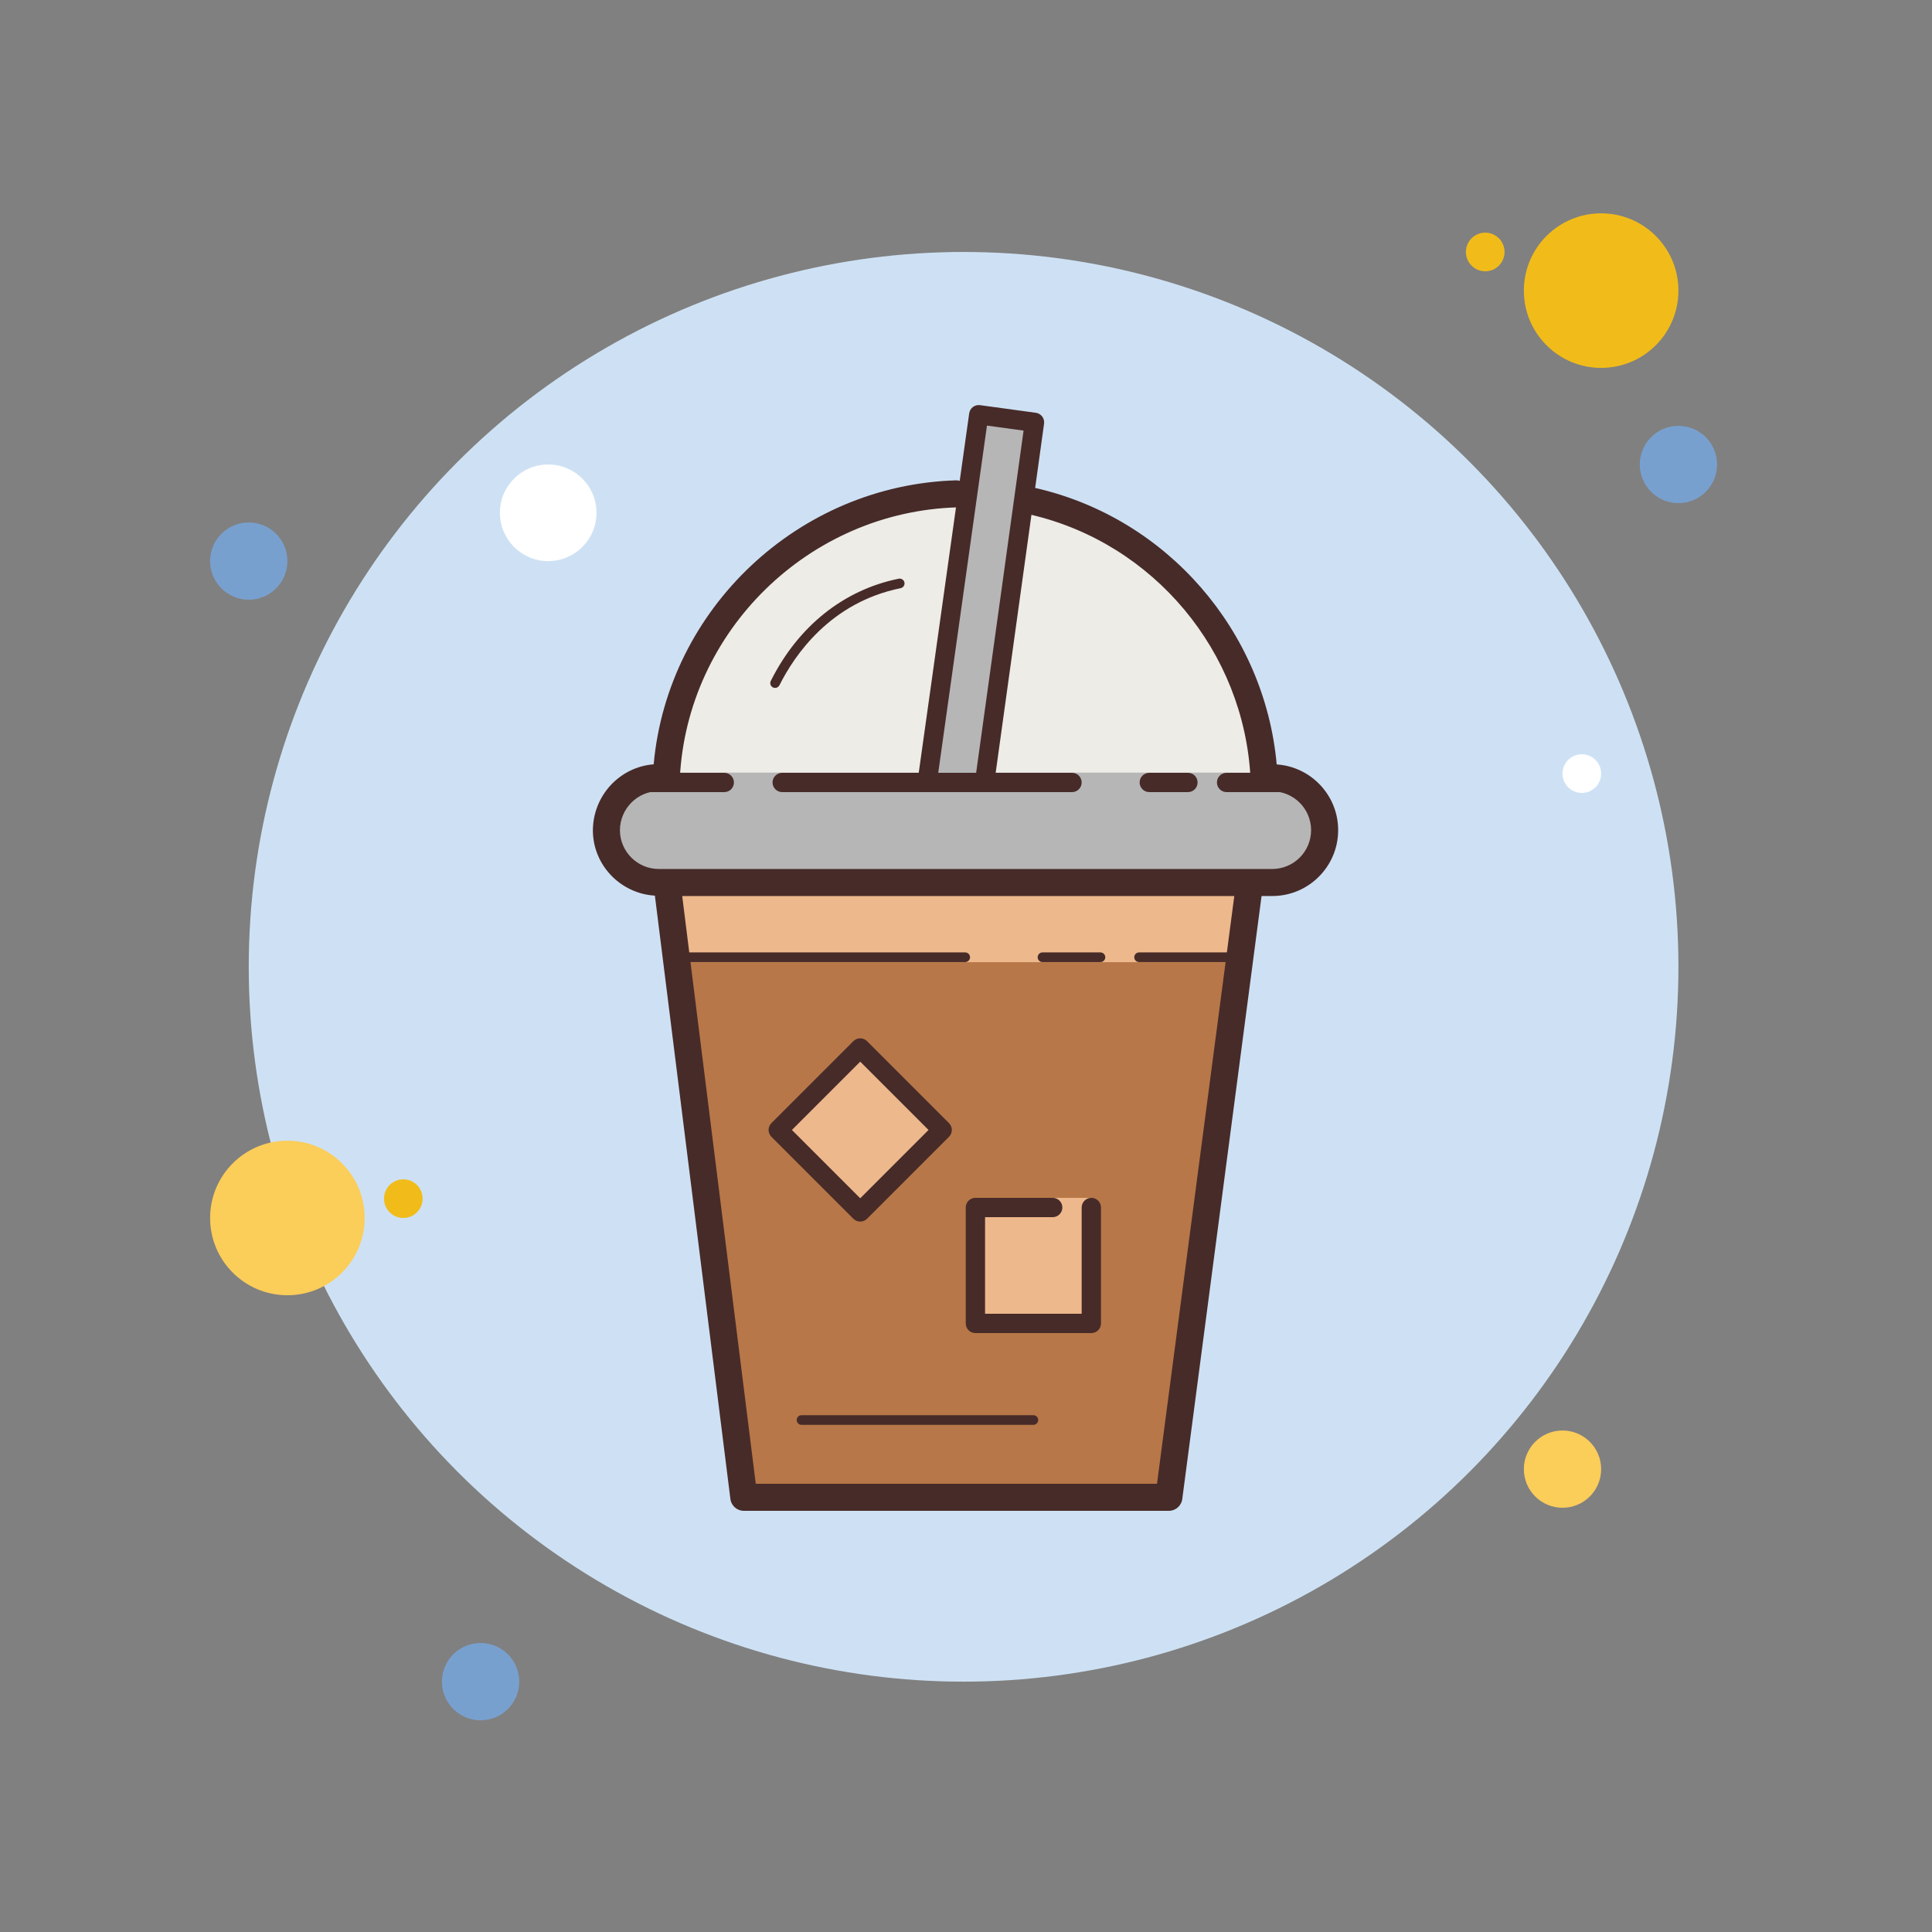 <svg xmlns="http://www.w3.org/2000/svg"  viewBox="0 0 100 100" width="100px" height="100px"><rect x="0" y="0" width="100" height="100" fill="#808080" stroke="none"/><circle cx="12.875" cy="29.042" r="2" fill="#78a0cf"/><circle cx="76.875" cy="13.042" r="1" fill="#f1bc19"/><circle cx="49.875" cy="50.042" r="37" fill="#cee1f4"/><circle cx="82.875" cy="15.042" r="4" fill="#f1bc19"/><circle cx="86.875" cy="24.042" r="2" fill="#78a0cf"/><circle cx="80.875" cy="76.042" r="2" fill="#fbcd59"/><circle cx="14.875" cy="63.042" r="4" fill="#fbcd59"/><circle cx="24.875" cy="87.042" r="2" fill="#78a0cf"/><circle cx="28.375" cy="26.542" r="2.5" fill="#fff"/><circle cx="20.875" cy="62.042" r="1" fill="#f1bc19"/><circle cx="81.875" cy="40.042" r="1" fill="#fff"/><g><polygon fill="#b77748" points="60.5,77.5 64.684,45.678 34.518,45.678 38.5,77.5"/><polygon fill="#edb88c" points="35.015,49.802 64.187,49.802 64.684,45.678 34.518,45.678"/><path fill="#edece6" d="M65.429,40.26c-0.406-8.187-7.153-14.706-15.441-14.706s-15.094,6.509-15.5,14.696h-0.391 c-1.506,0-2.722,1.228-2.709,2.733l0,0.01c0.013,1.487,1.222,2.685,2.709,2.685h31.758c1.496,0,2.709-1.213,2.709-2.709v0 c0-1.496-1.213-2.709-2.709-2.709L65.429,40.26z"/><path fill="#b6b6b7" d="M68.564,42.833L68.564,42.833c0-1.571-1.302-2.844-2.909-2.844H34.32 c-1.606,0-2.909,1.273-2.909,2.844v0c0,1.571,1.302,2.844,2.909,2.844h31.335C67.262,45.678,68.564,44.404,68.564,42.833z"/><path fill="#472b29" d="M37.488,41h-4.261c-0.276,0-0.5-0.224-0.5-0.5s0.224-0.5,0.5-0.5h4.261c0.276,0,0.5,0.224,0.5,0.5 S37.764,41,37.488,41z"/><path fill="#472b29" d="M55.487,41h-15c-0.276,0-0.5-0.224-0.5-0.5s0.224-0.5,0.5-0.5h15c0.276,0,0.5,0.224,0.5,0.5 S55.764,41,55.487,41z"/><path fill="#472b29" d="M61.487,41h-2c-0.276,0-0.5-0.224-0.5-0.5s0.224-0.5,0.5-0.5h2c0.276,0,0.5,0.224,0.5,0.5 S61.764,41,61.487,41z"/><path fill="#472b29" d="M66.971,41h-3.483c-0.276,0-0.5-0.224-0.5-0.5s0.224-0.5,0.5-0.5h3.483c0.276,0,0.5,0.224,0.5,0.5 S67.247,41,66.971,41z"/><polygon fill="#b6b6b7" points="50.961,40.5 53.545,21.86 50.66,21.466 47.988,40.5"/><path fill="#472b29" d="M50.961,41h-2.973c-0.145,0-0.282-0.063-0.377-0.172c-0.095-0.109-0.138-0.254-0.118-0.397 l2.672-19.034c0.038-0.273,0.287-0.464,0.563-0.426l2.885,0.394c0.132,0.018,0.251,0.088,0.331,0.193 c0.08,0.106,0.115,0.239,0.097,0.371l-2.584,18.64C51.422,40.816,51.211,41,50.961,41z M48.563,40h1.962l2.455-17.712l-1.895-0.259 L48.563,40z"/><rect width="6" height="6.5" x="50.488" y="62" fill="#edb88c"/><path fill="#472b29" d="M56.487,69h-6c-0.276,0-0.5-0.224-0.5-0.5v-6c0-0.276,0.224-0.5,0.5-0.5h4 c0.276,0,0.5,0.224,0.5,0.5s-0.224,0.5-0.5,0.5h-3.5v5h5v-5.5c0-0.276,0.224-0.5,0.5-0.5s0.5,0.224,0.5,0.5v6 C56.987,68.776,56.764,69,56.487,69z"/><rect width="6" height="6" x="41.525" y="55.487" fill="#edb88c" transform="rotate(-45.001 44.525 58.487)"/><path fill="#472b29" d="M44.525,63.229c-0.128,0-0.256-0.049-0.354-0.146l-4.243-4.243c-0.195-0.195-0.195-0.512,0-0.707 l4.243-4.243c0.195-0.195,0.512-0.195,0.707,0l4.243,4.243c0.195,0.195,0.195,0.512,0,0.707l-4.243,4.243 C44.781,63.181,44.653,63.229,44.525,63.229z M40.989,58.487l3.536,3.536l3.536-3.536l-3.536-3.536L40.989,58.487z"/><path fill="#472b29" d="M53.487,73.75h-12c-0.138,0-0.25-0.112-0.25-0.25s0.112-0.25,0.25-0.25h12 c0.138,0,0.25,0.112,0.25,0.25S53.625,73.75,53.487,73.75z"/><path fill="#472b29" d="M40.119,35.607c-0.038,0-0.076-0.008-0.112-0.026c-0.124-0.062-0.173-0.212-0.112-0.335 c1.419-2.834,3.771-4.714,6.624-5.293c0.133-0.026,0.267,0.06,0.295,0.195c0.027,0.135-0.06,0.267-0.195,0.295 c-3.642,0.74-5.496,3.467-6.276,5.027C40.299,35.557,40.21,35.607,40.119,35.607z"/><path fill="#472b29" d="M66.082,39.567c-0.626-6.9-5.656-12.726-12.433-14.296c-0.377-0.085-0.754,0.147-0.84,0.524 c-0.088,0.377,0.147,0.753,0.523,0.84c6.385,1.479,11.071,7.097,11.396,13.659c0.019,0.373,0.326,0.666,0.699,0.666h0.426 c1.107,0,2.009,0.901,2.009,2.009s-0.901,2.009-2.009,2.009h-1.17H34.518h-0.422c-1.098,0-1.999-0.893-2.009-1.994 c0-1.121,0.901-2.033,2.009-2.033h0.392c0.373,0,0.681-0.293,0.699-0.666c0.379-7.638,6.685-13.798,14.356-14.024 c0.387-0.011,0.69-0.334,0.679-0.72s-0.341-0.663-0.72-0.679c-8.176,0.241-14.936,6.642-15.668,14.699 c-1.758,0.135-3.147,1.62-3.147,3.439c0.016,1.795,1.44,3.253,3.21,3.358l3.908,31.229c0.044,0.35,0.342,0.613,0.695,0.613h22 c0.352,0,0.648-0.261,0.694-0.609l4.104-31.213h0.556c1.88,0,3.409-1.53,3.409-3.41C69.264,41.165,67.856,39.684,66.082,39.567z M59.886,76.8H39.118l-3.807-30.422h28.576L59.886,76.8z"/><path fill="#472b29" d="M64.226,49.797h-5.267c-0.138,0-0.25-0.112-0.25-0.25s0.112-0.25,0.25-0.25h5.267 c0.138,0,0.25,0.112,0.25,0.25S64.363,49.797,64.226,49.797z M56.959,49.797h-3c-0.138,0-0.25-0.112-0.25-0.25 s0.112-0.25,0.25-0.25h3c0.138,0,0.25,0.112,0.25,0.25S57.097,49.797,56.959,49.797z M49.959,49.797h-15 c-0.138,0-0.25-0.112-0.25-0.25s0.112-0.25,0.25-0.25h15c0.138,0,0.25,0.112,0.25,0.25S50.097,49.797,49.959,49.797z"/></g></svg>